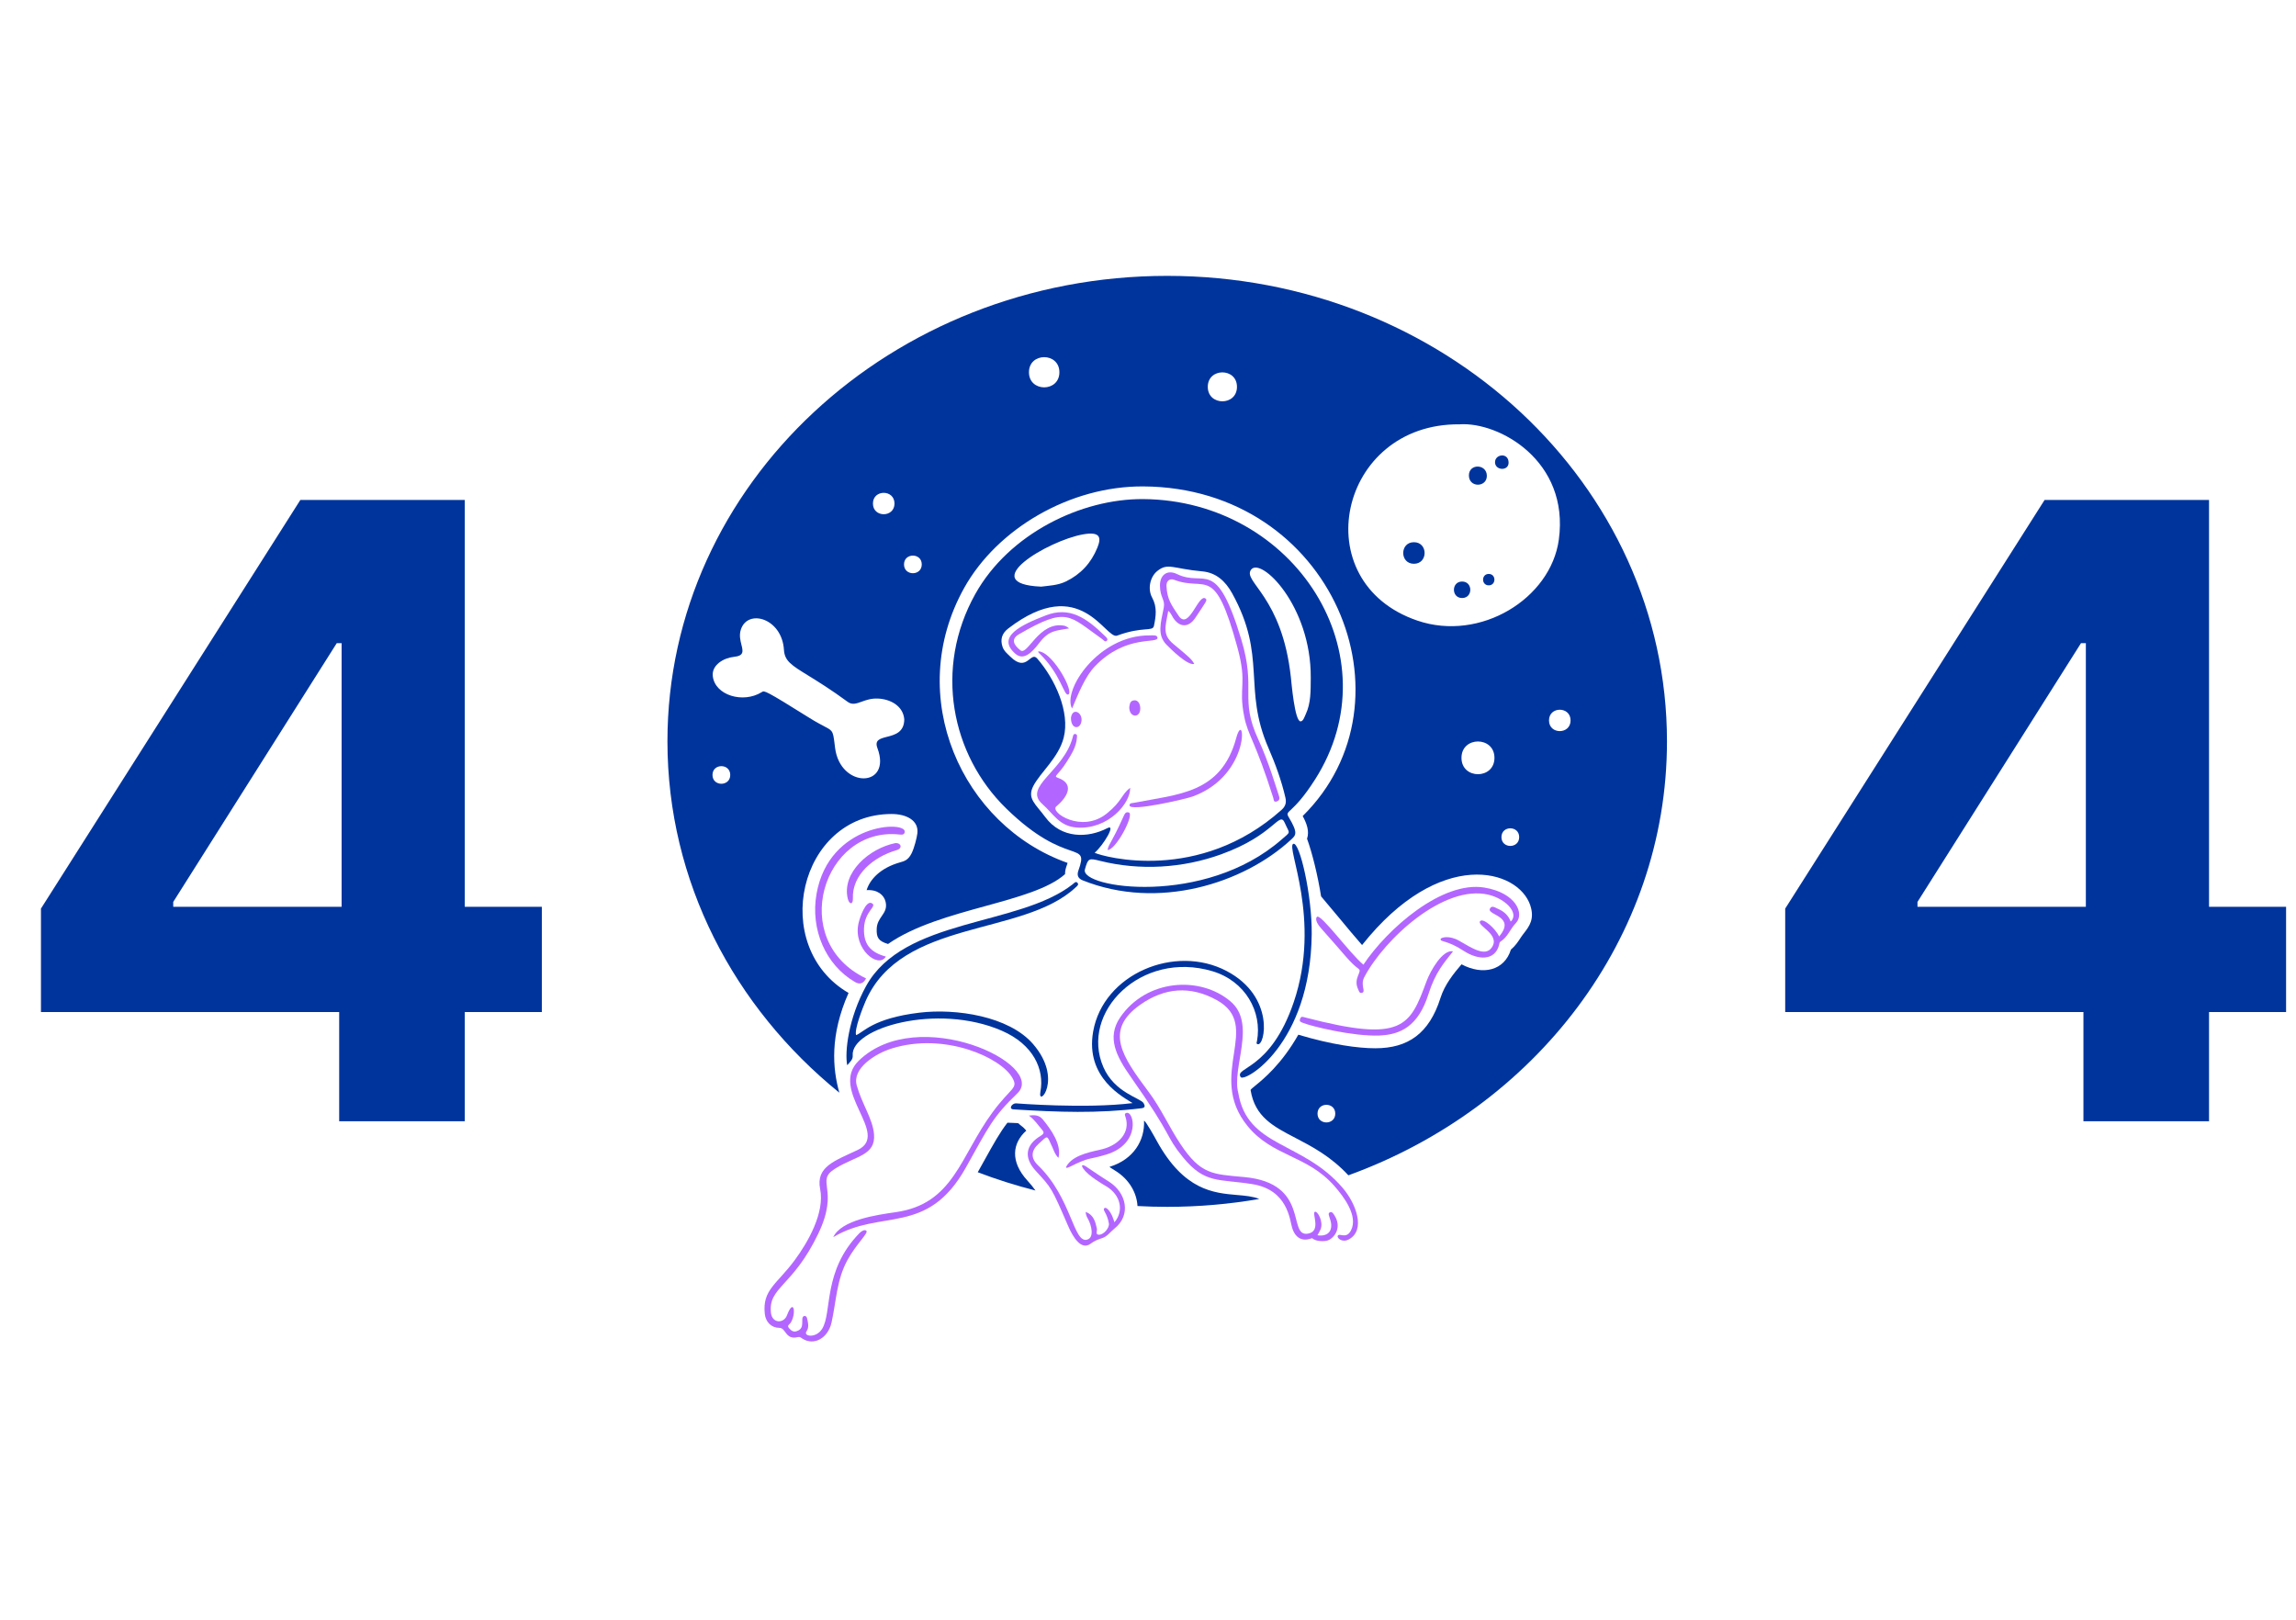 <svg width="258" height="182" viewBox="0 0 258 182" fill="none" xmlns="http://www.w3.org/2000/svg">
<path d="M4.602 113.727V102.102L33.75 56.182H43.773V72.273H37.841L19.466 101.352V101.898H60.886V113.727H4.602ZM38.114 126V110.182L38.386 105.034V56.182H52.227V126H38.114Z" fill="#00349D"/>
<g clip-path="url(#clip0_4490_27270)">
<path fill-rule="evenodd" clip-rule="evenodd" d="M131.158 135.617C134.693 135.617 138.152 135.313 141.506 134.731C140.784 134.439 139.937 134.366 139.008 134.286C136.37 134.059 133.059 133.775 130.009 128.25L129.992 128.219C129.821 127.908 128.735 125.931 128.556 125.944C128.648 128.172 127.364 130.282 124.72 131.109L124.717 131.11L124.713 131.111C124.707 131.113 124.7 131.113 124.694 131.114L124.694 131.115C124.689 131.115 124.685 131.116 124.681 131.117C124.676 131.118 124.673 131.119 124.671 131.122C124.664 131.139 124.761 131.201 125.226 131.496L125.401 131.607C126.878 132.546 127.738 134.026 127.82 135.526C128.924 135.587 130.037 135.617 131.158 135.617ZM145.56 127.868C147.413 128.833 149.537 129.939 151.517 132.074C172.468 124.479 187.316 105.509 187.316 83.309C187.316 54.419 162.173 31 131.158 31C100.143 31 75 54.419 75 83.309C75 99.068 82.482 113.2 94.318 122.79C93.549 120.076 93.24 116.337 95.35 111.581C86.405 106.368 89.732 91.472 100.19 91.472C101.855 91.472 103.26 92.197 103.084 93.651C103.029 94.112 102.746 95.278 102.428 95.907C102.052 96.652 101.619 96.772 101.17 96.898L101.133 96.909C98.939 97.526 97.747 98.822 97.383 100.026C98.601 99.951 99.336 100.563 99.518 101.352C99.683 102.071 99.393 102.493 99.083 102.944C98.816 103.332 98.534 103.743 98.515 104.383C98.487 105.333 98.677 105.749 99.788 106.079C102.728 104.023 106.869 102.882 110.715 101.822C114.427 100.8 117.864 99.853 119.677 98.232C119.676 97.816 119.779 97.517 119.883 97.216L119.883 97.215C119.911 97.135 119.939 97.053 119.965 96.97C108.118 92.786 101.524 78.268 108.354 66.05C112.044 59.45 120.186 54.609 128.479 54.66C149.745 54.79 159.484 78.78 146.383 91.701C146.835 92.539 147.158 93.404 146.872 94.251C147.463 95.873 148.081 98.403 148.45 100.728C149.062 101.442 149.757 102.28 150.455 103.119C151.382 104.236 152.312 105.358 153.055 106.198C161.79 95.202 170.608 97.627 171.967 101.762L171.963 101.761C172.463 103.283 171.836 104.097 171.263 104.842H171.262L171.262 104.843C171.126 105.02 170.994 105.192 170.88 105.369C170.612 105.784 170.286 106.288 169.779 106.711C169.058 109.06 166.632 109.641 164.231 108.364C163.34 109.401 162.337 110.654 161.868 112.135C160.601 116.143 158.224 117.797 154.549 117.797C152.594 117.797 149.659 117.399 145.892 116.273C143.989 119.617 141.964 121.261 141.041 122.01C140.702 122.286 140.512 122.44 140.531 122.513C141.033 125.511 143.049 126.561 145.56 127.868ZM116.356 133.781C114.136 133.218 111.971 132.53 109.87 131.728C110.115 131.29 110.339 130.885 110.548 130.51L110.551 130.504L110.554 130.498L110.555 130.498C111.704 128.429 112.357 127.255 113.206 126.162C113.501 126.175 113.723 126.182 113.891 126.188C114.296 126.201 114.395 126.204 114.463 126.252C114.486 126.266 114.505 126.286 114.53 126.313C114.575 126.361 114.641 126.429 114.782 126.53C114.986 126.675 115.155 126.852 115.325 127.052C113.787 128.421 113.446 130.49 115.479 132.699C115.801 133.048 116.091 133.41 116.356 133.781ZM119.044 41.832C119.044 44.094 115.623 44.094 115.623 41.832C115.623 39.57 119.044 39.57 119.044 41.832ZM167.931 85.162C167.931 87.613 164.226 87.613 164.226 85.162C164.226 82.71 167.931 82.71 167.931 85.162ZM100.514 56.584C100.514 58.187 98.091 58.187 98.091 56.584C98.091 54.981 100.514 54.981 100.514 56.584ZM176.484 80.956C176.484 82.559 174.06 82.559 174.06 80.956C174.06 79.353 176.484 79.353 176.484 80.956ZM138.997 43.471C138.997 45.64 135.718 45.64 135.718 43.471C135.718 41.303 138.997 41.303 138.997 43.471ZM170.71 94.07C170.71 95.389 168.716 95.389 168.716 94.07C168.716 92.75 170.71 92.75 170.71 94.07ZM82.057 87.085C82.057 88.405 80.062 88.405 80.062 87.085C80.062 85.766 82.057 85.766 82.057 87.085ZM150.044 125.142C150.044 126.462 148.049 126.462 148.049 125.142C148.049 123.822 150.044 123.822 150.044 125.142ZM103.578 63.425C103.578 64.745 101.583 64.745 101.583 63.425C101.583 62.105 103.578 62.105 103.578 63.425ZM101.612 80.826C101.481 79.323 100.057 78.555 98.629 78.498C97.89 78.469 97.316 78.675 96.825 78.851C96.227 79.066 95.754 79.235 95.264 78.876C93.355 77.476 91.903 76.582 90.822 75.915C88.925 74.746 88.169 74.281 88.092 73.025C87.873 69.465 83.997 68.355 83.241 70.775C83.049 71.389 83.193 71.967 83.313 72.451C83.495 73.18 83.623 73.698 82.477 73.811C81.319 73.927 79.955 74.73 80.096 75.981C80.337 78.133 83.497 79.086 85.6 77.775L85.622 77.761C85.886 77.592 85.959 77.546 90.978 80.687C91.695 81.136 92.211 81.404 92.587 81.6C93.027 81.83 93.276 81.959 93.433 82.161C93.638 82.424 93.685 82.809 93.795 83.698C93.807 83.801 93.821 83.911 93.836 84.029C94.416 88.662 100.276 88.552 98.594 84.061C98.257 83.162 98.889 83 99.66 82.802C100.543 82.576 101.607 82.303 101.612 80.826ZM159.284 69.745C146.542 65.418 150.407 47.553 164.005 47.684C168.393 47.373 176.378 51.749 175.165 60.642C174.263 67.258 166.362 72.148 159.284 69.745ZM158.881 63.354C157.278 63.354 157.278 60.93 158.881 60.93C160.484 60.93 160.484 63.354 158.881 63.354ZM164.297 67.202C163.071 67.202 163.071 65.349 164.297 65.349C165.523 65.349 165.523 67.202 164.297 67.202ZM165.06 53.445C165.04 52.071 167.06 52.108 167.076 53.458C167.092 54.781 165.08 54.831 165.06 53.445ZM167.29 65.777C166.441 65.777 166.441 64.495 167.29 64.495C168.139 64.495 168.139 65.777 167.29 65.777ZM167.995 51.97C167.957 51.025 169.522 50.802 169.52 51.996C169.518 52.953 168.031 52.888 167.995 51.97Z" fill="#00349D"/>
<path d="M128.471 56.084C145.522 56.223 156.636 73.699 147.771 87.595C145.215 91.601 144.324 91.013 144.809 91.822C145.895 93.633 145.62 93.85 145.065 94.362C139.736 99.284 130.147 102.321 121.672 98.932C121.144 98.721 120.988 98.363 121.179 97.829C122.442 94.294 119.96 97.581 113.058 90.842C106.894 84.823 104.921 75.111 109.597 66.746C113.385 59.969 121.511 56.028 128.471 56.085V56.084ZM123.004 95.83C124.012 96.292 134.751 99.281 144.001 91.014C144.445 90.618 144.573 90.204 144.444 89.646C143.999 87.71 143.319 85.859 142.53 84.041C139.622 77.343 142.4 73.799 138.451 66.664C137.713 65.329 136.668 64.347 135.099 64.207C131.781 63.91 131.248 63.198 130.043 64.168C129.246 64.808 128.923 66.163 129.468 67.164C130.046 68.227 129.891 69.263 129.666 70.337C129.524 71.012 128.425 70.356 125.53 71.426C124.215 71.913 121.457 64.352 113.293 70.628C112.578 71.178 112.374 71.87 112.659 72.698C112.822 73.171 113.213 73.478 113.555 73.813C115.406 75.625 115.786 73.122 116.553 74.005C118.574 76.332 120.254 80.033 119.527 82.893C118.95 85.161 116.875 86.822 116.103 88.344C115.393 89.743 116.365 90.344 117.458 91.822C119.258 94.255 122.239 94.201 124.433 93.061C125.458 92.528 123.985 94.99 123.004 95.83ZM144.007 94.345C145.106 93.385 144.926 93.749 144.379 92.49C143.749 91.038 143.293 93.809 137.219 96.003C132.889 97.567 128.09 97.854 123.623 96.74C122.347 96.422 122.269 96.423 121.91 97.703C121.322 99.794 135.337 101.923 144.007 94.345ZM147.289 76.183C147.354 68.043 141.632 62.494 140.566 64.037C139.65 65.364 144.067 67.019 145.055 76.112C145.119 76.697 145.488 81.074 146.144 81.063C146.441 81.058 146.579 80.571 146.727 80.255C147.312 79.003 147.276 77.667 147.289 76.183ZM116.993 65.923C117.846 65.81 118.854 65.79 119.776 65.342C121.445 64.532 122.615 63.26 123.313 61.538C123.771 60.41 123.659 59.702 121.69 60.051C117.779 60.747 109.571 65.607 116.993 65.923Z" fill="#00349D"/>
<path d="M93.631 139.025C94.54 137.082 98.526 136.52 100.661 136.215C107.163 135.286 107.882 129.953 111.521 125.008C113.619 122.156 114.445 122.344 113.766 121.129C112.496 118.857 106.185 115.972 100.222 117.815C98.334 118.399 95.736 120.065 96.271 121.968C96.866 124.087 98.066 125.72 98.212 127.448C98.415 129.853 96.196 129.865 93.856 131.316C91.515 132.768 94.407 133.507 91.944 138.642C89.081 144.61 86.308 144.639 86.63 147.52C86.766 148.731 88.07 148.762 88.435 147.799C89.22 145.727 89.511 147.66 88.823 148.679C88.707 148.849 88.395 148.945 88.67 149.256C88.912 149.532 89.143 149.717 89.528 149.589C90.272 149.341 90.121 148.782 90.156 148.209C90.182 147.778 90.615 147.775 90.694 148.153C90.798 148.643 90.942 149.152 90.629 149.607C90.237 150.178 91.691 150.429 92.381 149.329C93.536 147.486 92.412 142.835 96.587 138.56C96.757 138.386 97.163 138.101 97.358 138.316C97.594 138.576 96.248 139.74 95.223 141.608C94.007 143.823 93.972 146.234 93.437 148.629C93.055 150.334 91.49 151.288 90.143 150.414C89.994 150.317 89.887 150.195 89.653 150.254C88.242 150.611 88.339 149.219 87.579 149.217C86.677 149.215 86.043 148.563 85.941 147.655C85.638 144.96 87.287 144.319 89.267 141.656C90.798 139.595 92.693 136.27 92.16 133.623C91.652 131.102 93.816 130.44 96.377 129.226C100.117 127.454 93.06 122.519 96.511 119.182C103.165 112.752 117.702 119.615 114.325 122.86C111.543 125.533 111.112 126.599 108.528 131.213C104.192 138.956 99.014 135.789 93.631 139.025Z" fill="#B366FF"/>
<path d="M150.899 133.515C146.381 128.204 140.178 128.989 139.145 122.816C138.382 119.955 141.238 115.053 138.277 112.534C134.858 109.625 128.82 110.02 125.874 114.328C124.323 116.595 125.463 118.739 127.077 121.033C131.982 128.004 130.877 127.541 132.942 130.062C135.398 133.058 136.944 132.457 140.725 133.065C144.719 133.708 144.926 137.087 145.193 137.959C145.558 139.147 146.351 139.553 147.436 139.136C147.826 139.511 148.899 139.573 149.351 139.329C150.109 138.92 150.732 137.823 149.963 136.592C149.838 136.395 149.689 136.11 149.429 136.238C149.183 136.358 149.353 136.608 149.508 137.163C149.826 138.3 149.21 139.001 148.041 138.81C148.155 138.598 148.282 138.399 148.377 138.184C148.763 137.305 148.052 136.055 147.749 136.173C147.381 136.316 148.528 138.384 146.957 138.632C144.612 139.001 147.282 132.951 139.793 132.268C136.265 131.945 134.936 132.002 132.651 128.566C131.388 126.67 130.465 124.565 129.095 122.73C126.102 118.723 124.04 115.792 128.127 112.907C130.869 110.971 133.751 110.756 136.694 112.367C141.981 115.259 135.483 120.769 140.19 126.538C143.013 129.996 146.866 129.772 149.94 133.271C151.009 134.487 152.622 136.624 151.821 138.241C151.291 139.307 150.517 138.517 150.328 138.859C150.192 139.106 150.802 139.673 151.539 139.289C153.522 138.255 152.363 135.237 150.898 133.515L150.899 133.515Z" fill="#B366FF"/>
<path d="M95.202 119.703C94.904 118.241 95.334 114.418 97.318 110.814C101.557 103.111 114.475 104.136 120.543 99.365C120.687 99.252 120.878 99 121.062 99.189C121.28 99.415 121.011 99.586 120.858 99.729C114.94 105.266 101.288 103.21 97.249 112.541C96.981 113.159 95.976 115.684 96.2 116.318C97.001 116.041 98.043 114.431 103.326 113.796C107.424 113.304 113.361 114.189 116.067 117.303C119.553 121.314 116.557 124.544 116.909 122.687C117.384 120.182 116.131 117.37 112.558 115.82C105.301 112.674 95.559 115.525 95.817 118.618C95.855 119.067 95.514 119.334 95.202 119.703Z" fill="#00349D"/>
<path d="M127.267 123.959C126.306 123.327 121.915 121.163 122.837 115.918C123.976 109.444 132.027 106.055 137.842 109.12C143.323 112.01 142.135 117.617 141.315 117.338C141.13 117.275 141.223 117.123 141.244 117.008C141.865 113.666 139.907 110.233 136.242 109.14C128.215 106.747 121.314 113.779 123.985 119.915C125.249 122.817 128.174 123.387 128.507 123.968C128.694 124.293 128.676 124.489 128.267 124.538C123.243 125.145 118.949 124.976 113.899 124.666C113.286 124.629 113.712 123.987 114.151 123.987C114.206 123.987 121.962 124.617 127.267 123.959Z" fill="#00349D"/>
<path d="M168.456 105.234C170.399 102.951 167.103 102.847 167.414 102.126C167.609 101.676 168.041 102.007 168.334 102.133C168.977 102.409 169.496 102.844 169.757 103.565C170.756 102.613 169.161 100.991 167.264 100.543C162.244 99.357 155.584 105.493 153.309 109.795C152.819 110.721 153.533 111.425 153.048 111.566C152.747 111.653 152.704 111.362 152.613 111.17C152.029 109.936 153.097 109.203 152.684 108.891C151.588 108.062 151.304 107.499 148.461 104.329C148.175 104.011 147.691 103.352 147.982 103.037C148.393 102.595 151.638 107.108 153.205 108.404C155.912 104.349 162.041 98.96 166.801 99.74C170.351 100.321 171.357 102.687 170.327 103.741C169.696 104.387 169.423 105.312 168.619 105.799C168.472 105.889 168.489 106.051 168.452 106.192C167.966 108.024 166.045 107.881 164.48 106.854C162.565 105.598 161.805 105.886 161.886 105.517C161.926 105.336 162.868 105.086 163.961 105.716C165.49 106.597 166.884 107.509 167.616 106.493C168.682 105.014 165.885 104.012 166.322 103.512C166.668 103.118 168.062 104.359 168.455 105.234L168.456 105.234Z" fill="#B366FF"/>
<path d="M122.001 136.187C123.113 136.592 123.156 137.826 123.233 137.98C123.358 138.234 123.035 138.707 123.437 138.749C123.993 138.807 124.688 137.984 124.605 137.483C124.408 136.296 123.847 135.978 124.096 135.772C124.362 135.551 124.819 136.286 124.966 136.619C125.068 136.85 125.139 137.094 125.231 137.35C126.324 136.077 125.924 134.283 124.335 133.327C123.855 133.039 122.312 132.146 121.74 131.339C121.39 130.845 121.713 130.883 121.98 131.045C122.289 131.23 122.919 131.714 124.644 132.809C126.557 134.022 127.153 136.538 125.226 138.063C124.77 138.424 124.437 138.945 123.844 139.133C123.394 139.275 122.973 139.438 122.581 139.739C121.495 140.575 120.568 139.017 120.023 137.759C118.146 133.426 118.173 133.514 116.4 131.587C115.033 130.102 115.203 128.683 116.93 127.641C117.367 127.378 117.336 127.22 117.045 126.888C116.608 126.392 116.255 125.824 115.618 125.367C116.293 125.269 116.778 125.313 117.174 125.792C118.134 126.956 119.318 128.635 118.939 130.115C118.535 129.726 118.414 129.263 118.219 128.841C117.593 127.485 117.787 127.568 116.717 128.529C115.853 129.305 115.795 130.135 116.634 130.943C120.456 134.627 120.609 139.815 122.191 139.292C122.981 139.03 122.649 137.674 122.247 136.961C122.121 136.74 122.003 136.515 122.002 136.187H122.001Z" fill="#B366FF"/>
<path d="M147.396 104.969C147.266 117.441 139.815 121.665 139.415 121.037C138.676 119.879 142.753 120.336 145.376 112.618C148.543 103.296 144.452 95.115 145.332 94.823C146.041 94.588 147.442 100.619 147.396 104.969Z" fill="#00349D"/>
<path d="M97.32 109.948C97.024 110.53 96.608 110.664 96.073 110.353C92.781 108.442 91.042 104.446 91.755 100.437C93.169 92.479 101.824 92.183 101.667 93.483C101.626 93.826 101.348 93.808 101.063 93.777C92.478 92.85 88.456 105.725 97.32 109.949L97.32 109.948Z" fill="#B366FF"/>
<path d="M163.278 106.906C162.307 108.145 161.299 109.231 160.516 111.707C159.375 115.317 157.387 116.278 154.966 116.367C152.009 116.476 147.364 115.325 146.408 114.943C146.191 114.855 145.973 114.818 146.09 114.493C146.207 114.167 146.396 114.268 146.623 114.327C157.655 117.209 158.43 115.34 160.305 110.251C160.72 109.125 162.101 106.664 163.278 106.906Z" fill="#B366FF"/>
<path d="M100.629 94.739C101.28 94.708 101.44 95.335 100.758 95.533C98.15 96.287 95.743 98.293 95.838 100.951C95.865 101.714 95.422 101.643 95.266 100.999C94.557 98.056 97.679 95.325 100.629 94.739Z" fill="#B366FF"/>
<path d="M119.972 130.848C120.849 129.668 122.922 129.384 123.893 129.132C125.684 128.666 127.059 127.283 126.468 125.5C126.42 125.355 126.319 125.158 126.549 125.071C127.429 124.739 128.273 128.538 124.312 129.742C122.266 130.364 122.562 129.948 120.232 131.105C119.732 131.354 119.687 131.231 119.972 130.848Z" fill="#B366FF"/>
<path d="M99.545 107.494C98.703 108.904 95.867 106.637 96.459 103.807C96.612 103.074 97.302 101.141 97.961 101.496C98.626 101.855 97.15 102.335 97.088 104.34C97.035 106.076 97.77 107.008 99.545 107.494Z" fill="#B366FF"/>
<path d="M131.276 68.638C130.964 70.398 130.572 71.3 131.857 72.37C133.552 73.781 133.928 74.079 134.198 74.611C133.455 74.807 131.621 73.003 131.084 72.455C129.997 71.346 130.435 69.993 130.772 68.285C130.951 67.381 130.348 67.162 130.344 65.798C130.34 64.587 131.179 63.983 132.26 64.509C135.417 66.046 136.627 62.435 139.475 71.829C141.212 77.56 139.231 78.426 141.408 83.124C142.567 85.624 143.444 88.629 143.731 89.483C143.835 89.791 143.724 90.004 143.419 90.076C143.096 90.153 143.132 89.832 143.084 89.68C141.042 83.218 140.246 82.697 139.815 80.539C139.121 77.071 140.21 76.999 139.039 72.72C136.45 63.256 135.56 66.545 131.928 65.151C131.442 64.964 131.049 65.296 131.076 65.85C131.147 67.348 131.632 67.985 132.436 69.189C133.596 70.928 134.664 66.653 135.466 67.261C135.712 67.448 135.499 67.635 134.325 69.419C133.579 70.552 132.542 70.543 131.817 69.409C131.661 69.166 131.571 68.875 131.276 68.638Z" fill="#B366FF"/>
<path d="M126.994 88.529C127.06 90.249 124.537 93.24 121.005 92.995C119.043 92.858 118.391 91.473 117.126 90.353C114.919 88.4 119.532 86.695 120.543 82.84C120.589 82.666 120.612 82.427 120.871 82.491C121.083 82.544 121.02 82.763 121.009 82.92C120.938 83.92 120.412 84.738 119.904 85.553C118.886 87.186 118.299 87.199 118.903 87.417C120.636 88.042 120.144 89.393 118.688 90.628C117.95 91.255 121.535 93.693 124.365 91.422C126.11 90.021 125.985 89.301 126.994 88.528L126.994 88.529Z" fill="#B366FF"/>
<path d="M120.135 70.615C118.721 70.892 117.909 70.762 116.769 72.264C115.957 73.334 115.017 74.279 114.085 73.456C111.944 71.564 114.7 70.243 117.522 69.152C120.151 68.135 122.048 69.398 124.144 71.451C124.282 71.587 124.558 71.798 124.38 71.996C124.187 72.211 124.003 71.921 123.838 71.805C120.073 69.15 119.919 68.132 114.509 71.269C113.601 71.795 113.851 72.445 114.679 73.089C115.463 73.698 116.778 69.767 119.595 70.316C119.746 70.346 119.926 70.445 120.135 70.615Z" fill="#B366FF"/>
<path d="M134.069 89.488C133.254 89.791 127.003 91.234 126.928 90.519C126.897 90.219 127.244 90.252 127.433 90.215C132.354 89.233 137.215 89.213 138.914 82.934C139.867 79.409 140.727 87.016 134.069 89.488Z" fill="#B366FF"/>
<path d="M120.468 79.618C119.351 77.603 123.412 71.349 129.208 71.402C129.515 71.405 130.056 71.318 130.07 71.674C130.097 72.386 126.529 71.262 123.06 74.85C121.937 76.011 121.187 77.914 120.468 79.618Z" fill="#B366FF"/>
<path d="M116.822 73.207C118.402 73.473 120.752 77.808 120.029 78.047C119.544 78.207 119.215 75.75 116.757 73.388C116.651 73.287 116.584 73.167 116.822 73.207Z" fill="#B366FF"/>
<path d="M124.466 95.519C124.529 94.903 124.826 94.907 126.226 91.798C126.378 91.461 126.484 91.194 126.837 91.298C127.532 91.504 125.379 95.534 124.466 95.519Z" fill="#B366FF"/>
<path d="M126.896 79.47C126.951 79.155 126.954 78.72 127.489 78.696C127.872 78.678 128.139 79.081 128.132 79.634C128.118 80.744 126.886 80.653 126.895 79.47H126.896Z" fill="#B366FF"/>
<path d="M120.345 80.669C120.496 79.496 121.592 80.005 121.533 80.945C121.466 81.995 120.334 82.032 120.345 80.669Z" fill="#B366FF"/>
</g>
<path d="M200.602 113.727V102.102L229.75 56.182H239.773V72.273H233.841L215.466 101.352V101.898H256.886V113.727H200.602ZM234.114 126V110.182L234.386 105.034V56.182H248.227V126H234.114Z" fill="#00349D"/>
<defs>
<clipPath id="clip0_4490_27270">
<rect width="113" height="120" fill="white" transform="translate(75 31)"/>
</clipPath>
</defs>
</svg>
